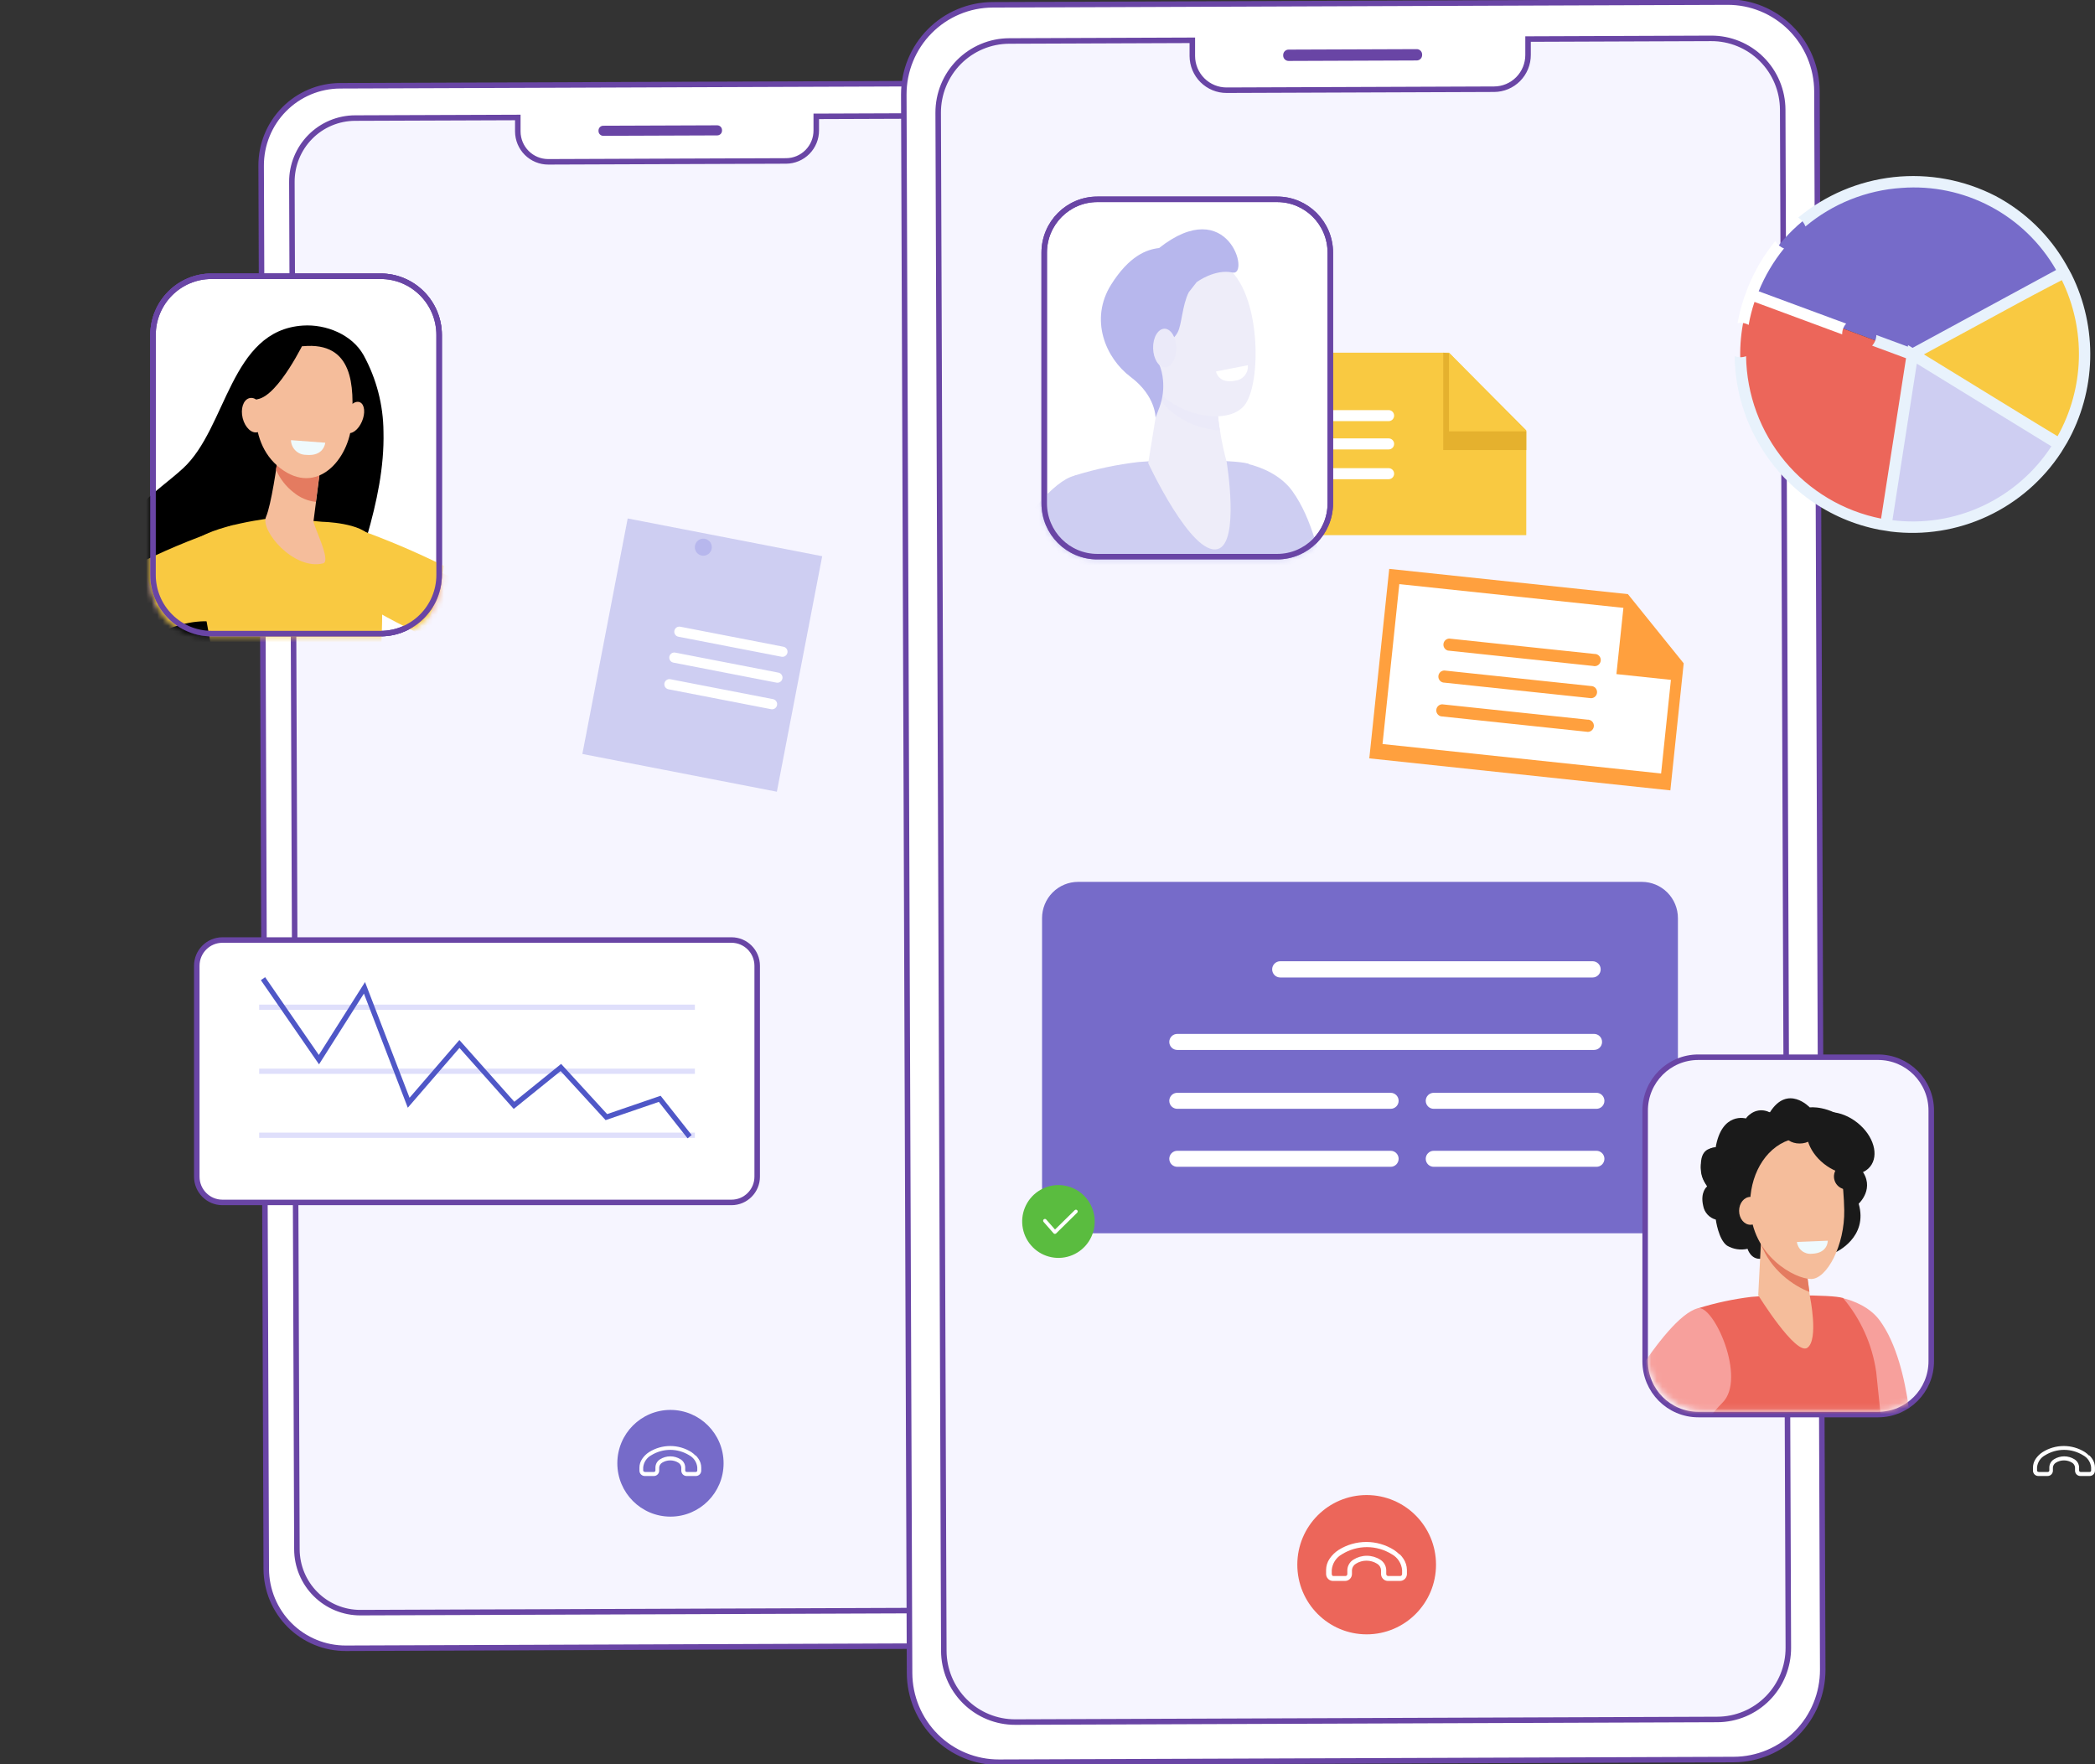 <svg width="380" height="320" viewBox="0 0 380 320" fill="none" xmlns="http://www.w3.org/2000/svg">
<rect x="0" y="0" width="380" height="320" fill="#333333" stroke="none"/>
<g clip-path="url(#clip0)">
<path d="M62.754 298.968L181.227 298.525C183.118 298.519 184.989 298.138 186.733 297.404C188.477 296.67 190.059 295.599 191.39 294.25C192.721 292.901 193.774 291.302 194.489 289.544C195.204 287.787 195.566 285.904 195.556 284.006L194.623 29.511C194.617 27.613 194.237 25.734 193.507 23.983C192.776 22.231 191.709 20.642 190.366 19.305C189.023 17.969 187.43 16.911 185.68 16.194C183.929 15.476 182.055 15.112 180.164 15.122L61.691 15.558C59.801 15.566 57.931 15.947 56.187 16.681C54.444 17.415 52.862 18.487 51.532 19.836C50.202 21.184 49.15 22.783 48.435 24.541C47.721 26.298 47.358 28.18 47.369 30.078L48.294 284.579C48.302 286.478 48.682 288.356 49.413 290.107C50.144 291.858 51.211 293.447 52.554 294.783C53.897 296.119 55.489 297.177 57.239 297.895C58.989 298.613 60.863 298.978 62.754 298.968Z" fill="white" stroke="#6945A5" stroke-miterlimit="10"/>
<path d="M64.395 21.416L93.921 21.308V23.849C93.929 25.313 94.514 26.715 95.55 27.747C96.585 28.778 97.986 29.355 99.445 29.352L142.577 29.192C143.3 29.19 144.015 29.045 144.682 28.765C145.349 28.485 145.954 28.076 146.463 27.56C146.972 27.045 147.375 26.434 147.648 25.762C147.922 25.09 148.061 24.371 148.057 23.645V21.104L177.59 20.995C180.637 20.986 183.562 22.191 185.724 24.346C187.886 26.5 189.108 29.429 189.122 32.488L190.025 280.47C190.036 281.988 189.748 283.493 189.178 284.899C188.608 286.305 187.768 287.584 186.704 288.663C185.641 289.742 184.376 290.6 182.982 291.188C181.588 291.775 180.092 292.08 178.581 292.086L65.378 292.507C62.333 292.516 59.408 291.311 57.247 289.156C55.086 287.001 53.865 284.073 53.854 281.014L52.943 33.025C52.934 31.507 53.222 30.002 53.793 28.596C54.364 27.191 55.206 25.912 56.27 24.834C57.333 23.755 58.599 22.898 59.993 22.312C61.388 21.726 62.883 21.421 64.395 21.416Z" fill="#F6F5FF" stroke="#6945A5" stroke-miterlimit="10"/>
<path d="M130.092 22.73L109.423 22.806C108.944 22.808 108.557 23.2 108.558 23.681L108.559 23.768C108.56 24.249 108.95 24.638 109.429 24.636L130.099 24.56C130.578 24.558 130.965 24.167 130.963 23.686L130.963 23.598C130.961 23.117 130.571 22.729 130.092 22.73Z" fill="#6945A5"/>
<path d="M181.219 319.637L314.492 319.151C318.782 319.133 322.89 317.406 325.913 314.349C328.937 311.291 330.627 307.154 330.614 302.845L329.565 16.56C329.548 12.252 327.828 8.127 324.783 5.093C321.738 2.058 317.618 0.362 313.328 0.378L180.055 0.871C175.765 0.887 171.657 2.612 168.634 5.668C165.611 8.725 163.92 12.862 163.933 17.17L164.981 303.469C165.001 307.775 166.722 311.897 169.767 314.929C172.812 317.961 176.931 319.654 181.219 319.637Z" fill="white" stroke="#6945A5" stroke-miterlimit="10"/>
<path d="M183.049 7.434L216.269 7.311V10.171C216.278 11.818 216.937 13.394 218.101 14.555C219.265 15.715 220.839 16.366 222.479 16.364L271.005 16.182C271.817 16.179 272.621 16.016 273.37 15.701C274.12 15.386 274.8 14.925 275.372 14.346C275.944 13.767 276.397 13.08 276.705 12.325C277.012 11.57 277.168 10.762 277.165 9.946V7.086L310.385 6.962C312.082 6.955 313.764 7.285 315.335 7.931C316.905 8.577 318.334 9.528 319.538 10.729C320.743 11.929 321.699 13.357 322.354 14.929C323.009 16.501 323.349 18.188 323.355 19.892L324.375 298.859C324.381 300.564 324.053 302.253 323.41 303.83C322.766 305.407 321.82 306.841 320.624 308.05C319.428 309.26 318.007 310.221 316.441 310.879C314.875 311.536 313.196 311.878 311.499 311.883L184.162 312.355C182.465 312.362 180.783 312.033 179.212 311.387C177.642 310.74 176.214 309.79 175.009 308.589C173.805 307.388 172.848 305.961 172.193 304.389C171.538 302.816 171.197 301.13 171.192 299.426L170.172 20.458C170.166 18.754 170.493 17.065 171.137 15.488C171.781 13.911 172.727 12.477 173.923 11.267C175.119 10.058 176.54 9.097 178.106 8.439C179.672 7.781 181.351 7.44 183.049 7.434Z" fill="#F6F5FF" stroke="#6945A5" stroke-miterlimit="10"/>
<path d="M256.972 8.913L233.722 8.998C233.183 9 232.748 9.441 232.75 9.982L232.75 10.076C232.752 10.618 233.191 11.055 233.73 11.053L256.98 10.967C257.519 10.965 257.954 10.525 257.952 9.984L257.952 9.889C257.95 9.348 257.511 8.911 256.972 8.913Z" fill="#6945A5"/>
<path d="M369.604 266.909C369.656 266.959 369.726 266.988 369.799 266.989H371.44C371.513 266.988 371.583 266.96 371.635 266.909C371.661 266.884 371.681 266.855 371.694 266.822C371.708 266.79 371.715 266.755 371.715 266.72V266.146C371.723 265.853 371.804 265.567 371.95 265.313C372.097 265.06 372.304 264.847 372.554 264.694C373.112 264.343 373.756 264.157 374.415 264.157C375.073 264.157 375.719 264.343 376.277 264.694C376.526 264.847 376.733 265.06 376.88 265.313C377.026 265.567 377.107 265.853 377.115 266.146V266.72C377.115 266.755 377.122 266.79 377.136 266.822C377.15 266.855 377.17 266.884 377.195 266.909C377.247 266.96 377.317 266.988 377.39 266.989H379.031C379.067 266.99 379.102 266.983 379.135 266.97C379.168 266.957 379.198 266.937 379.223 266.912C379.248 266.887 379.267 266.857 379.28 266.824C379.293 266.791 379.3 266.755 379.299 266.72V266.146C379.253 265.692 379.098 265.256 378.846 264.876C378.594 264.497 378.253 264.185 377.853 263.968C376.813 263.323 375.615 262.981 374.393 262.981C373.171 262.981 371.973 263.323 370.934 263.968C370.534 264.185 370.193 264.497 369.94 264.876C369.688 265.256 369.533 265.692 369.488 266.146V266.72C369.486 266.755 369.492 266.789 369.505 266.822C369.517 266.854 369.536 266.884 369.56 266.909H369.604ZM379.002 264.005C379.191 264.193 379.36 264.4 379.508 264.622C379.817 265.081 379.986 265.621 379.993 266.175V266.749C379.993 267.007 379.891 267.254 379.709 267.437C379.527 267.619 379.281 267.722 379.024 267.722H377.383C377.249 267.727 377.116 267.705 376.992 267.656C376.868 267.607 376.754 267.533 376.66 267.439C376.48 267.255 376.378 267.007 376.378 266.749V266.175C376.364 265.997 376.308 265.825 376.213 265.673C376.119 265.521 375.989 265.395 375.835 265.304C375.395 265.033 374.888 264.89 374.372 264.89C373.855 264.89 373.348 265.033 372.908 265.304C372.754 265.395 372.625 265.521 372.53 265.673C372.436 265.825 372.379 265.997 372.365 266.175V266.749C372.365 267.007 372.263 267.255 372.083 267.439C371.993 267.529 371.886 267.6 371.768 267.649C371.65 267.698 371.524 267.722 371.397 267.722H369.756C369.622 267.727 369.489 267.705 369.364 267.656C369.24 267.607 369.127 267.533 369.033 267.439C368.852 267.255 368.751 267.007 368.75 266.749V266.175C368.757 265.621 368.926 265.081 369.235 264.622C369.568 264.135 369.993 263.718 370.486 263.395C371.639 262.667 372.973 262.28 374.336 262.28C375.698 262.28 377.032 262.667 378.185 263.395C378.445 263.574 378.687 263.778 378.908 264.005H379.002Z" fill="white"/>
<path d="M121.611 275.09C126.933 275.09 131.248 270.758 131.248 265.413C131.248 260.068 126.933 255.736 121.611 255.736C116.288 255.736 111.974 260.068 111.974 265.413C111.974 270.758 116.288 275.09 121.611 275.09Z" fill="#766BC9"/>
<path d="M116.81 266.909C116.834 266.934 116.863 266.954 116.896 266.968C116.928 266.982 116.963 266.989 116.998 266.989H118.617C118.688 266.987 118.755 266.958 118.804 266.908C118.854 266.858 118.883 266.791 118.885 266.72V266.146C118.893 265.853 118.974 265.567 119.12 265.313C119.267 265.06 119.474 264.847 119.724 264.694C120.282 264.343 120.927 264.157 121.585 264.157C122.244 264.157 122.889 264.343 123.447 264.694C123.696 264.847 123.904 265.06 124.05 265.313C124.197 265.567 124.278 265.853 124.286 266.146V266.72C124.285 266.755 124.292 266.79 124.306 266.822C124.32 266.855 124.34 266.884 124.365 266.909C124.417 266.96 124.487 266.988 124.56 266.989H126.201C126.237 266.99 126.273 266.983 126.306 266.97C126.339 266.957 126.37 266.938 126.395 266.912C126.421 266.887 126.441 266.858 126.455 266.824C126.469 266.791 126.476 266.756 126.476 266.72V266.146C126.43 265.693 126.274 265.257 126.022 264.877C125.77 264.498 125.43 264.186 125.03 263.968C123.991 263.323 122.793 262.981 121.571 262.981C120.349 262.981 119.151 263.323 118.111 263.968C117.712 264.186 117.372 264.499 117.12 264.878C116.868 265.257 116.712 265.693 116.665 266.146V266.72C116.665 266.755 116.672 266.79 116.686 266.822C116.7 266.855 116.72 266.884 116.745 266.909H116.81ZM126.209 264.005C126.393 264.195 126.56 264.402 126.707 264.622C127.02 265.08 127.188 265.621 127.192 266.175V266.749C127.192 267.007 127.09 267.254 126.908 267.437C126.726 267.619 126.48 267.722 126.223 267.722H124.582C124.448 267.727 124.315 267.705 124.191 267.656C124.067 267.607 123.954 267.533 123.859 267.439C123.679 267.255 123.578 267.007 123.577 266.749V266.175C123.563 265.997 123.507 265.825 123.412 265.673C123.318 265.521 123.188 265.395 123.035 265.304C122.594 265.033 122.087 264.89 121.571 264.89C121.054 264.89 120.547 265.033 120.107 265.304C119.953 265.395 119.824 265.521 119.729 265.673C119.635 265.825 119.578 265.997 119.565 266.175V266.749C119.566 266.877 119.542 267.004 119.494 267.123C119.445 267.241 119.373 267.349 119.282 267.439C119.102 267.62 118.858 267.722 118.603 267.722H116.955C116.827 267.723 116.701 267.698 116.583 267.65C116.465 267.601 116.358 267.53 116.267 267.439C116.177 267.348 116.106 267.241 116.058 267.122C116.009 267.004 115.985 266.877 115.986 266.749V266.175C115.992 265.62 116.163 265.079 116.477 264.622C116.805 264.133 117.228 263.715 117.721 263.395C118.874 262.667 120.208 262.28 121.571 262.28C122.933 262.28 124.267 262.667 125.42 263.395C125.68 263.574 125.922 263.779 126.143 264.005H126.209Z" fill="white"/>
<path d="M373.529 80.613L346.895 64.257L342.073 95.242C348.168 96.193 354.408 95.312 360.006 92.709C365.603 90.105 370.309 85.897 373.529 80.613Z" fill="#CECEF2"/>
<path d="M373.558 80.577L373.724 80.308C376.486 75.663 378.004 70.379 378.131 64.969C378.258 59.56 376.989 54.211 374.447 49.44C365.049 54.398 370.637 51.385 346.931 64.257C373.58 80.642 369.43 78.116 373.558 80.577Z" fill="#F9C941"/>
<path d="M317.608 53.425L346.895 64.257L374.368 49.338C361.535 25.475 326.927 28.343 317.608 53.425Z" fill="#766BC9"/>
<path d="M342.073 95.242L346.895 64.257L317.608 53.425C310.645 72.17 323.001 92.222 342.073 95.242Z" fill="#EC665A"/>
<path d="M315.692 58.551C316.211 58.548 316.722 58.68 317.174 58.935C317.425 57.52 317.78 56.124 318.237 54.761L334.142 60.649C334.125 59.929 334.384 59.23 334.865 58.696L333.267 58.108L318.996 52.83C320.137 50.026 321.687 47.408 323.594 45.062C322.926 44.811 322.364 44.337 322.003 43.719C319.946 46.253 318.277 49.082 317.051 52.111L316.697 53.077L316.328 54.057C315.828 55.548 315.439 57.074 315.164 58.623C315.337 58.583 315.514 58.559 315.692 58.551Z" fill="white"/>
<path d="M375.749 49.773L375.257 48.859L375.221 48.808L374.823 48.082C371.816 42.753 367.35 38.402 361.955 35.544C356.26 32.617 349.836 31.429 343.477 32.125C337.117 32.822 331.1 35.373 326.168 39.465C326.772 39.84 327.235 40.407 327.483 41.076C332.413 36.948 338.522 34.499 344.928 34.085C350.521 33.66 356.119 34.831 361.076 37.465C366.033 40.098 370.147 44.086 372.944 48.968L364.832 53.367L356.879 57.679L347.163 62.958L346.91 63.095L346.093 62.594L346.049 62.878L340.338 60.765C340.329 61.482 340.056 62.169 339.572 62.696L345.724 64.976L341.198 94.066C334.374 92.715 328.218 89.051 323.761 83.689C319.304 78.326 316.815 71.59 316.711 64.605C316.39 64.729 316.05 64.793 315.706 64.794C315.343 64.794 314.983 64.728 314.644 64.598C314.706 70.184 316.219 75.656 319.032 80.475C321.351 84.501 324.504 87.979 328.279 90.673C332.053 93.368 336.361 95.215 340.909 96.091L341.936 96.251L342.955 96.418C348.941 97.156 355.012 96.196 360.483 93.646C365.953 91.097 370.603 87.06 373.905 81.993L374.108 81.659L374.44 81.114L374.585 80.868L374.917 80.33C377.538 75.695 378.985 70.484 379.13 65.156C379.275 59.828 378.114 54.545 375.749 49.773ZM343.259 94.356L347.676 65.956L359.171 73.02L368.121 78.515L372.091 80.955C369.011 85.67 364.678 89.424 359.582 91.793C354.486 94.162 348.831 95.049 343.259 94.356ZM373.197 79.111L372.994 78.995C371.91 78.348 371.433 78.065 369.264 76.737L348.97 64.279L365.815 55.131C368.295 53.788 369.307 53.258 371.816 51.937L373.985 50.812C376.152 55.245 377.213 60.141 377.076 65.077C376.938 70.013 375.607 74.842 373.197 79.147V79.111Z" fill="#E8F2FC"/>
<path d="M276.84 97.064H220.303V63.974H262.821L276.84 78.051V97.064Z" fill="#F9C941"/>
<path d="M261.78 63.974V81.637H276.84V78.24L262.727 64.068L261.78 63.974Z" fill="#E5B12E"/>
<path d="M262.821 63.974V78.24H276.84L262.821 63.974Z" fill="#F9C941"/>
<path d="M251.875 76.388H226.68C226.415 76.388 226.162 76.283 225.974 76.095C225.787 75.907 225.682 75.652 225.682 75.386C225.682 75.121 225.787 74.866 225.974 74.678C226.162 74.49 226.415 74.385 226.68 74.385H251.875C252.14 74.385 252.394 74.49 252.581 74.678C252.768 74.866 252.873 75.121 252.873 75.386C252.873 75.652 252.768 75.907 252.581 76.095C252.394 76.283 252.14 76.388 251.875 76.388Z" fill="white"/>
<path d="M251.875 81.521H226.68C226.415 81.521 226.162 81.415 225.974 81.228C225.787 81.04 225.682 80.785 225.682 80.519C225.682 80.253 225.787 79.999 225.974 79.811C226.162 79.623 226.415 79.517 226.68 79.517H251.875C252.006 79.517 252.136 79.543 252.257 79.594C252.378 79.644 252.488 79.718 252.581 79.811C252.674 79.904 252.747 80.014 252.797 80.136C252.847 80.257 252.873 80.388 252.873 80.519C252.873 80.651 252.847 80.781 252.797 80.903C252.747 81.024 252.674 81.135 252.581 81.228C252.488 81.32 252.378 81.394 252.257 81.445C252.136 81.495 252.006 81.521 251.875 81.521Z" fill="white"/>
<path d="M251.875 86.922H226.68C226.415 86.922 226.162 86.817 225.974 86.629C225.787 86.441 225.682 86.186 225.682 85.92C225.682 85.655 225.787 85.4 225.974 85.212C226.162 85.024 226.415 84.919 226.68 84.919H251.875C252.14 84.919 252.394 85.024 252.581 85.212C252.768 85.4 252.873 85.655 252.873 85.92C252.873 86.186 252.768 86.441 252.581 86.629C252.394 86.817 252.14 86.922 251.875 86.922Z" fill="white"/>
<path d="M302.975 143.36L248.369 137.553L251.984 103.184L295.275 107.765L305.397 120.318L302.975 143.36Z" fill="#FFA03E"/>
<path d="M294.459 110.256L253.813 105.95L250.77 134.954L301.298 140.297L303.076 123.316L293.193 122.271L294.459 110.256Z" fill="white"/>
<path d="M288.949 120.789L262.619 118.002C262.367 117.931 262.149 117.772 262.002 117.555C261.856 117.338 261.791 117.076 261.818 116.815C261.846 116.554 261.965 116.311 262.154 116.13C262.342 115.948 262.589 115.84 262.85 115.824L289.181 118.612C289.341 118.602 289.502 118.627 289.652 118.686C289.802 118.745 289.937 118.836 290.048 118.953C290.16 119.069 290.244 119.209 290.296 119.362C290.348 119.515 290.366 119.677 290.349 119.838C290.332 119.999 290.28 120.154 290.197 120.292C290.114 120.431 290.002 120.549 289.869 120.64C289.736 120.73 289.584 120.791 289.426 120.817C289.267 120.842 289.104 120.833 288.949 120.789Z" fill="#FFA03E"/>
<path d="M288.335 126.612L262.011 123.824C261.856 123.827 261.701 123.796 261.558 123.734C261.415 123.672 261.287 123.581 261.182 123.465C261.077 123.35 260.997 123.214 260.949 123.065C260.9 122.916 260.884 122.759 260.9 122.604C260.917 122.448 260.966 122.298 261.045 122.163C261.123 122.028 261.229 121.912 261.356 121.821C261.483 121.731 261.628 121.668 261.781 121.638C261.933 121.608 262.091 121.611 262.243 121.646L288.566 124.434C288.722 124.431 288.876 124.462 289.019 124.524C289.162 124.586 289.29 124.677 289.395 124.793C289.501 124.908 289.58 125.045 289.628 125.193C289.677 125.342 289.694 125.499 289.677 125.654C289.661 125.81 289.611 125.96 289.533 126.095C289.454 126.23 289.348 126.346 289.221 126.437C289.094 126.528 288.949 126.59 288.796 126.62C288.644 126.65 288.486 126.647 288.335 126.612Z" fill="#FFA03E"/>
<path d="M287.698 132.717L261.368 129.93C261.107 129.868 260.877 129.714 260.721 129.494C260.566 129.275 260.496 129.006 260.525 128.738C260.553 128.47 260.678 128.222 260.876 128.041C261.074 127.859 261.331 127.756 261.599 127.752L287.929 130.532C288.09 130.522 288.251 130.548 288.401 130.607C288.551 130.665 288.686 130.756 288.797 130.873C288.908 130.99 288.993 131.13 289.045 131.283C289.097 131.436 289.115 131.598 289.098 131.759C289.081 131.919 289.029 132.074 288.946 132.213C288.863 132.351 288.751 132.47 288.618 132.561C288.485 132.651 288.333 132.712 288.174 132.737C288.016 132.763 287.853 132.754 287.698 132.71V132.717Z" fill="#FFA03E"/>
<path d="M40.349 218.101H132.686C135.258 218.101 137.342 216.007 137.342 213.425V175.18C137.342 172.598 135.258 170.505 132.686 170.505H40.349C37.777 170.505 35.693 172.598 35.693 175.18V213.425C35.693 216.007 37.777 218.101 40.349 218.101Z" fill="white" stroke="#6945A5" stroke-miterlimit="10"/>
<path d="M126.042 182.222H47.007V183.173H126.042V182.222Z" fill="#DFDFFB"/>
<path d="M126.042 193.831H47.007V194.782H126.042V193.831Z" fill="#DFDFFB"/>
<path d="M126.042 205.439H47.007V206.39H126.042V205.439Z" fill="#DFDFFB"/>
<path d="M124.712 206.47L125.457 205.882L119.825 198.753L110.123 202.078L101.78 192.974L93.292 199.842L83.322 188.64L74.285 199.116L66.21 178.128L57.83 191.348L48.092 177.242L47.318 177.787L57.867 193.054L66.007 180.219L73.967 200.924L83.337 190.078L93.183 201.142L101.686 194.274L109.848 203.174L119.5 199.864L124.712 206.47Z" fill="#4F57C7"/>
<path d="M304.348 223.698H195.556C193.82 223.698 192.156 223.006 190.929 221.774C189.702 220.541 189.013 218.87 189.013 217.128V166.527C189.013 164.784 189.702 163.113 190.929 161.881C192.156 160.649 193.82 159.956 195.556 159.956H297.798C299.535 159.956 301.201 160.649 302.43 161.883C303.658 163.116 304.348 164.789 304.348 166.534V223.698Z" fill="#766BC9"/>
<path d="M213.536 190.441H289.144C289.528 190.441 289.896 190.288 290.167 190.015C290.438 189.743 290.59 189.374 290.59 188.989C290.59 188.604 290.438 188.234 290.167 187.962C289.896 187.69 289.528 187.537 289.144 187.537H213.536C213.153 187.537 212.785 187.69 212.514 187.962C212.243 188.234 212.09 188.604 212.09 188.989C212.09 189.374 212.243 189.743 212.514 190.015C212.785 190.288 213.153 190.441 213.536 190.441Z" fill="white"/>
<path d="M260.052 201.12H289.571C289.954 201.12 290.322 200.967 290.593 200.695C290.864 200.422 291.017 200.053 291.017 199.668C291.017 199.283 290.864 198.913 290.593 198.641C290.322 198.369 289.954 198.216 289.571 198.216H260.052C259.668 198.216 259.301 198.369 259.03 198.641C258.758 198.913 258.606 199.283 258.606 199.668C258.606 200.053 258.758 200.422 259.03 200.695C259.301 200.967 259.668 201.12 260.052 201.12Z" fill="white"/>
<path d="M213.536 201.12H252.244C252.628 201.12 252.995 200.967 253.266 200.695C253.538 200.422 253.69 200.053 253.69 199.668C253.69 199.283 253.538 198.913 253.266 198.641C252.995 198.369 252.628 198.216 252.244 198.216H213.536C213.153 198.216 212.785 198.369 212.514 198.641C212.243 198.913 212.09 199.283 212.09 199.668C212.09 200.053 212.243 200.422 212.514 200.695C212.785 200.967 213.153 201.12 213.536 201.12Z" fill="white"/>
<path d="M260.052 211.639H289.571C289.954 211.639 290.322 211.486 290.593 211.214C290.864 210.942 291.017 210.573 291.017 210.187C291.017 209.802 290.864 209.433 290.593 209.161C290.322 208.888 289.954 208.735 289.571 208.735H260.052C259.668 208.735 259.301 208.888 259.03 209.161C258.758 209.433 258.606 209.802 258.606 210.187C258.606 210.573 258.758 210.942 259.03 211.214C259.301 211.486 259.668 211.639 260.052 211.639Z" fill="white"/>
<path d="M213.536 211.639H252.244C252.628 211.639 252.995 211.486 253.266 211.214C253.538 210.942 253.69 210.573 253.69 210.187C253.69 209.802 253.538 209.433 253.266 209.161C252.995 208.888 252.628 208.735 252.244 208.735H213.536C213.153 208.735 212.785 208.888 212.514 209.161C212.243 209.433 212.09 209.802 212.09 210.187C212.09 210.573 212.243 210.942 212.514 211.214C212.785 211.486 213.153 211.639 213.536 211.639Z" fill="white"/>
<path d="M232.218 177.3H288.87C289.68 177.3 290.337 176.64 290.337 175.827C290.337 175.013 289.68 174.353 288.87 174.353H232.218C231.407 174.353 230.75 175.013 230.75 175.827C230.75 176.64 231.407 177.3 232.218 177.3Z" fill="white"/>
<path d="M199.041 100.97H231.661C236.984 100.97 241.298 96.637 241.298 91.293V45.831C241.298 40.487 236.984 36.154 231.661 36.154H199.041C193.718 36.154 189.404 40.487 189.404 45.831V91.293C189.404 96.637 193.718 100.97 199.041 100.97Z" fill="white" stroke="#6945A5" stroke-miterlimit="10"/>
<mask id="mask0" style="mask-type:alpha" maskUnits="userSpaceOnUse" x="188" y="35" width="54" height="67">
<path d="M199.041 100.97H231.662C236.984 100.97 241.299 96.637 241.299 91.293V45.831C241.299 40.487 236.984 36.154 231.662 36.154H199.041C193.719 36.154 189.404 40.487 189.404 45.831V91.293C189.404 96.637 193.719 100.97 199.041 100.97Z" fill="white" stroke="#6945A5" stroke-miterlimit="10"/>
</mask>
<g mask="url(#mask0)">
<path d="M241.465 119.65L225.249 121.254C225.249 121.254 224.526 107.903 224.577 101.536C224.577 93.812 225.3 83.873 226.218 84.113C228.821 84.722 232.327 86.182 234.409 89.071C241.61 99.017 241.465 119.65 241.465 119.65Z" fill="#CECEF2"/>
<path d="M233.57 100.179C233.903 102.531 239.911 166.57 239.911 166.57C210.349 180.785 194.103 168.966 194.103 168.966C194.103 168.966 195.224 124.013 194.103 117.893C193.38 113.842 192.491 86.937 195.108 86.196C198.827 85.057 202.641 84.255 206.502 83.8C210.081 83.445 223.969 83.27 226.457 84.12C230.283 88.695 232.749 94.261 233.57 100.179Z" fill="#CECEF2"/>
<path d="M173.918 113.283L187.929 122.8C187.929 122.8 195.882 110.996 200.155 106.829C205.49 101.573 198.289 85.39 194.855 86.291C187.177 88.28 173.918 113.283 173.918 113.283Z" fill="#CECEF2"/>
<path d="M210.435 70.675L208.266 83.996C208.266 83.996 216.161 100.992 220.911 99.576C224.902 98.393 222.501 83.815 222.501 83.815C222.501 83.815 220.333 75.982 221.019 72.069C221.706 68.156 210.435 70.675 210.435 70.675Z" fill="#EEEDF9"/>
<path d="M220.983 72.069C221.648 68.156 210.45 70.675 210.45 70.675L210.262 71.814C210.545 72.528 210.954 73.185 211.469 73.753C214.104 76.345 217.595 77.875 221.28 78.051C220.888 76.082 220.788 74.066 220.983 72.069Z" fill="#EBEAF9"/>
<path d="M208.678 51.102C208.36 50.986 206.09 66.841 210.283 71.219C214.477 75.597 222.682 77.027 225.639 73.629C228.907 69.84 228.799 52.794 222.27 48.278C215.742 43.762 208.678 51.102 208.678 51.102Z" fill="#EEEDF9"/>
<path d="M210.24 44.989C207.948 45.243 204.818 46.441 201.564 51.589C197.581 57.897 200.487 64.918 205.085 68.373C209.683 71.829 209.596 75.757 209.596 75.757L210.355 73.746C210.908 72.198 211.11 70.546 210.948 68.91C210.867 67.909 210.623 66.928 210.225 66.007C209.119 63.705 212.626 62.188 213.609 60.286C214.368 58.834 214.419 55.451 215.612 53.026L217.058 51.175C217.058 51.175 220.34 48.728 223.564 49.432C226.789 50.136 222.841 35.058 210.24 44.989Z" fill="#B7B7ED"/>
<path d="M213.378 63.095C213.378 65.034 212.489 66.616 211.325 66.631C210.161 66.645 209.199 65.092 209.156 63.153C209.112 61.215 210.045 59.64 211.209 59.625C212.373 59.611 213.327 61.164 213.378 63.095Z" fill="#EBEAF9"/>
<path d="M220.557 67.379L226.34 66.246C226.402 66.909 226.205 67.57 225.791 68.09C225.377 68.61 224.778 68.948 224.121 69.034C220.991 69.724 220.557 67.379 220.557 67.379Z" fill="white"/>
</g>
<path d="M199.041 100.97H231.661C236.984 100.97 241.298 96.637 241.298 91.293V45.831C241.298 40.487 236.984 36.154 231.661 36.154H199.041C193.718 36.154 189.404 40.487 189.404 45.831V91.293C189.404 96.637 193.718 100.97 199.041 100.97Z" stroke="#6945A5" stroke-miterlimit="10"/>
<path d="M247.892 296.442C254.839 296.442 260.471 290.786 260.471 283.81C260.471 276.833 254.839 271.177 247.892 271.177C240.944 271.177 235.312 276.833 235.312 283.81C235.312 290.786 240.944 296.442 247.892 296.442Z" fill="#EC665A"/>
<path d="M241.616 285.763C241.684 285.828 241.775 285.865 241.869 285.864H244.038C244.084 285.864 244.129 285.855 244.171 285.838C244.213 285.82 244.252 285.795 244.284 285.763C244.348 285.694 244.384 285.603 244.385 285.508V284.782C244.399 284.401 244.506 284.029 244.698 283.7C244.89 283.37 245.16 283.094 245.484 282.895C246.213 282.435 247.056 282.19 247.917 282.19C248.778 282.19 249.621 282.435 250.35 282.895C250.673 283.094 250.942 283.371 251.133 283.7C251.323 284.03 251.429 284.402 251.442 284.782V285.508C251.442 285.556 251.452 285.603 251.47 285.647C251.489 285.69 251.516 285.73 251.55 285.763C251.582 285.795 251.62 285.82 251.663 285.838C251.705 285.855 251.75 285.864 251.796 285.864H253.965C254.059 285.864 254.149 285.827 254.215 285.76C254.282 285.693 254.319 285.603 254.319 285.508V284.782C254.267 284.187 254.07 283.614 253.744 283.114C253.419 282.614 252.976 282.202 252.454 281.915C251.097 281.07 249.532 280.622 247.935 280.622C246.338 280.622 244.774 281.07 243.417 281.915C242.896 282.203 242.454 282.615 242.13 283.115C241.806 283.615 241.609 284.188 241.558 284.782V285.508C241.559 285.603 241.595 285.694 241.66 285.763H241.616ZM253.907 281.929C254.15 282.173 254.368 282.44 254.557 282.728C254.964 283.328 255.186 284.035 255.194 284.761V285.487C255.194 285.824 255.06 286.147 254.823 286.385C254.586 286.623 254.264 286.757 253.929 286.757H251.76C251.594 286.758 251.431 286.726 251.278 286.662C251.125 286.598 250.987 286.505 250.87 286.387C250.752 286.269 250.657 286.129 250.593 285.974C250.528 285.82 250.495 285.654 250.494 285.487V284.761C250.478 284.526 250.403 284.3 250.276 284.102C250.15 283.904 249.977 283.741 249.772 283.628C249.198 283.269 248.535 283.079 247.859 283.079C247.183 283.079 246.521 283.269 245.947 283.628C245.744 283.744 245.573 283.908 245.447 284.105C245.321 284.302 245.245 284.527 245.224 284.761V285.487C245.225 285.653 245.193 285.818 245.13 285.972C245.067 286.126 244.975 286.267 244.858 286.385C244.741 286.503 244.602 286.596 244.449 286.66C244.296 286.724 244.132 286.757 243.966 286.757H241.797C241.631 286.758 241.465 286.726 241.312 286.662C241.158 286.599 241.018 286.505 240.9 286.387C240.783 286.269 240.69 286.129 240.626 285.974C240.563 285.819 240.531 285.654 240.532 285.487V284.761C240.537 284.034 240.758 283.326 241.168 282.728C241.6 282.091 242.156 281.548 242.802 281.131C244.308 280.186 246.047 279.686 247.823 279.686C249.598 279.686 251.338 280.186 252.844 281.131C253.196 281.366 253.525 281.633 253.827 281.929H253.907Z" fill="white"/>
<path d="M308.043 256.578H340.663C345.986 256.578 350.3 252.245 350.3 246.9V201.439C350.3 196.095 345.986 191.762 340.663 191.762H308.043C302.72 191.762 298.405 196.095 298.405 201.439V246.9C298.405 252.245 302.72 256.578 308.043 256.578Z" fill="#F6F5FF" stroke="#6945A5" stroke-miterlimit="10"/>
<mask id="mask1" style="mask-type:alpha" maskUnits="userSpaceOnUse" x="298" y="191" width="53" height="65">
<path d="M308.834 255.366H340.844C346.067 255.366 350.301 251.114 350.301 245.869V201.258C350.301 196.014 346.067 191.762 340.844 191.762H308.834C303.611 191.762 299.377 196.014 299.377 201.258V245.869C299.377 251.114 303.611 255.366 308.834 255.366Z" fill="#F6F5FF" stroke="#6945A5" stroke-miterlimit="10"/>
</mask>
<g mask="url(#mask1)">
<path d="M346.959 265.033L333.423 266.458C333.423 266.458 332.806 255.316 332.806 250.001C332.806 243.59 333.352 235.247 334.125 235.425C336.303 235.931 339.233 237.135 340.978 239.543C347.016 247.807 346.959 265.033 346.959 265.033Z" fill="#F7A09C"/>
<path d="M307.727 268.296C307.708 266.768 307.596 265.243 307.393 263.729C306.755 260.352 305.974 237.89 308.138 237.263C311.241 236.304 314.422 235.625 317.645 235.233C320.632 234.927 332.231 234.741 334.303 235.44C337.516 239.247 339.599 243.886 340.312 248.826C340.418 249.595 341.269 258.137 342.277 268.296H307.727Z" fill="#EC665A"/>
<path d="M290.544 259.918L302.271 267.826C302.271 267.826 308.876 257.944 312.423 254.432C316.871 250.03 310.806 236.537 307.946 237.299C301.54 239.03 290.544 259.918 290.544 259.918Z" fill="#F7A09C"/>
<path d="M328.265 200.867C328.265 200.867 324.25 196.592 321.015 201.786C320.299 201.392 319.461 201.286 318.67 201.489C317.88 201.693 317.196 202.191 316.758 202.883C316.758 202.883 312.26 201.522 311.168 208.276C311.168 208.276 308.855 207.834 308.55 210.598C308.356 212.214 308.743 213.846 309.642 215.2C309.642 215.2 308.344 216.183 308.933 218.719C309.038 219.31 309.309 219.858 309.714 220.3C310.118 220.742 310.64 221.058 311.218 221.213C311.218 221.213 311.693 224.853 313.268 225.943C314.388 226.599 315.714 226.802 316.978 226.513C316.978 226.513 317.546 228.487 319.383 228.316C321.221 228.145 323.484 226.385 325.534 227.176C327.584 227.966 332.948 227.147 332.948 227.147C332.948 227.147 338.928 224.469 337.133 218.328C337.133 218.328 340.283 215.478 337.531 212.058C337.531 212.058 339.538 206.708 335.566 203.552C331.593 200.396 328.265 200.867 328.265 200.867Z" fill="#1A1A1A"/>
<path d="M327.584 229.74L328.294 235.162C328.294 235.162 329.918 242.998 327.825 244.466C325.733 245.933 318.915 234.934 318.915 234.934L319.624 221.206L327.584 229.74Z" fill="#F5BD9B"/>
<path d="M319.418 225.658C321.15 230.339 325.278 233.217 328.201 234.335L327.584 229.74L319.652 221.192L319.418 225.658Z" fill="#E47B60"/>
<path d="M308.5 211.88C308.5 213.968 309.685 215.663 311.146 215.663C312.608 215.663 313.793 213.968 313.793 211.88C313.793 209.793 312.608 208.09 311.146 208.09C309.685 208.09 308.5 209.786 308.5 211.88Z" fill="#1A1A1A"/>
<path d="M319.653 205.917C321.431 205.917 322.873 204.945 322.873 203.745C322.873 202.545 321.431 201.572 319.653 201.572C317.874 201.572 316.432 202.545 316.432 203.745C316.432 204.945 317.874 205.917 319.653 205.917Z" fill="#1A1A1A"/>
<path d="M324.498 206.787C325.496 206.449 326.555 206.335 327.601 206.452C328.647 206.569 329.655 206.915 330.555 207.465C331.454 208.015 332.222 208.755 332.806 209.635C333.39 210.515 333.775 211.512 333.934 212.557C334.278 214.857 334.472 217.178 334.515 219.503C334.629 225.836 331.373 231.992 328.507 231.992C325.64 231.992 317.737 227.895 317.453 218.912C317.276 213.369 320.036 208.325 324.498 206.787Z" fill="#F5BD9B"/>
<path d="M319.56 219.624C319.56 221.049 318.638 222.153 317.503 222.153C316.368 222.153 315.445 221.021 315.445 219.624C315.445 218.228 316.368 217.095 317.503 217.095C318.638 217.095 319.56 218.228 319.56 219.624Z" fill="#F5BD9B"/>
<path d="M336.892 203.638C339.851 205.989 340.886 209.558 339.205 211.617C337.524 213.676 333.771 213.433 330.819 211.082C327.868 208.732 326.825 205.155 328.507 203.103C330.188 201.052 333.941 201.287 336.892 203.638Z" fill="#1A1A1A"/>
<path d="M329.166 205.568C329.166 206.587 327.939 207.414 326.421 207.414C324.902 207.414 323.675 206.587 323.675 205.568C323.675 204.55 324.909 203.716 326.421 203.716C327.932 203.716 329.166 204.543 329.166 205.568Z" fill="#1A1A1A"/>
<path d="M337.332 213.426C337.326 213.89 337.184 214.342 336.923 214.725C336.663 215.107 336.295 215.404 335.867 215.578C335.439 215.751 334.969 215.794 334.517 215.7C334.064 215.606 333.65 215.38 333.325 215.05C333.001 214.72 332.78 214.301 332.692 213.846C332.604 213.391 332.653 212.92 332.831 212.492C333.009 212.064 333.308 211.698 333.693 211.441C334.077 211.184 334.529 211.047 334.99 211.047C335.3 211.049 335.606 211.112 335.891 211.232C336.176 211.353 336.434 211.529 336.652 211.75C336.869 211.971 337.041 212.232 337.158 212.52C337.275 212.808 337.334 213.116 337.332 213.426Z" fill="#1A1A1A"/>
<path d="M331.529 225.046L325.931 225.274C326.011 225.91 326.336 226.489 326.836 226.889C327.335 227.288 327.97 227.475 328.606 227.411C331.592 227.34 331.529 225.046 331.529 225.046Z" fill="#EFFAFD"/>
</g>
<path d="M69.036 50.108H38.368C32.507 50.108 27.755 54.879 27.755 60.765V104.266C27.755 110.152 32.507 114.924 38.368 114.924H69.036C74.898 114.924 79.65 110.152 79.65 104.266V60.765C79.65 54.879 74.898 50.108 69.036 50.108Z" stroke="#6945A5" stroke-miterlimit="10"/>
<path d="M69.036 50.108H38.368C32.507 50.108 27.755 54.879 27.755 60.765V104.266C27.755 110.152 32.507 114.924 38.368 114.924H69.036C74.898 114.924 79.65 110.152 79.65 104.266V60.765C79.65 54.879 74.898 50.108 69.036 50.108Z" fill="white" stroke="#6945A5" stroke-miterlimit="10"/>
<mask id="mask2" style="mask-type:alpha" maskUnits="userSpaceOnUse" x="27" y="49" width="54" height="67">
<path d="M70.013 50.108H37.392C32.07 50.108 27.755 54.44 27.755 59.785V105.246C27.755 110.591 32.07 114.924 37.392 114.924H70.013C75.335 114.924 79.65 110.591 79.65 105.246V59.785C79.65 54.44 75.335 50.108 70.013 50.108Z" fill="#F6F5FF" stroke="#6945A5" stroke-miterlimit="10"/>
</mask>
<g mask="url(#mask2)">
<path d="M69.557 78.312C69.522 73.448 68.279 68.67 65.942 64.409C63.839 60.663 59.117 58.776 54.939 59.052C41.687 59.923 41.202 77.615 33.185 84.962C30.741 87.206 27.972 89.086 25.68 91.496C17.221 100.353 22.297 115.359 31.045 122.038C37.118 126.677 46.321 128.928 53.139 124.528C56.696 122.234 59.269 118.641 61.019 114.771C63.499 109.29 64.923 103.061 66.564 97.282C68.335 91.111 69.716 84.737 69.557 78.312Z" fill="black"/>
<path d="M50.001 93.885C50.001 93.885 38.036 95.155 34.862 98.516L42.634 140.827C42.634 140.827 57.39 143.005 66.803 139.781C66.803 139.781 72.102 105.863 67.331 97.551C65.74 94.778 58.489 94.647 58.489 94.647L50.001 93.885Z" fill="#F9C941"/>
<path d="M106.566 76.301C106.125 75.365 102.228 78.138 101.317 77.608C100.406 77.078 104.838 72.635 104.39 71.851C103.565 70.399 99.278 76.432 98.859 75.793C98.439 75.154 102.553 68.744 101.086 68.388C99.618 68.032 97.507 75.488 96.748 75.009C95.989 74.53 99.322 68.257 97.905 66.98C97.138 66.297 93.567 78.428 92.258 78.929C90.95 79.43 89.489 74.138 88.267 74.348C87.046 74.559 92.28 84.091 92.027 84.832C91.774 85.572 86.966 101.137 84.139 105.842C82.433 105.021 80.777 104.201 79.194 103.395C78.558 107.025 77.09 110.161 76.259 113.704C81.753 116.129 88.05 118.532 89.641 117.944C94.499 116.151 96.871 92.462 97.68 88.048C98.49 83.634 100.536 82.755 101.722 80.432C102.907 78.109 107.007 77.238 106.566 76.301Z" fill="#F5BD9B"/>
<path d="M64.865 95.983L57.809 104.477C57.809 104.477 67.93 111.33 77.04 115.366C77.878 111.824 79.931 106.27 80.575 102.662C75.472 100.13 70.227 97.899 64.865 95.983Z" fill="#F9C941"/>
<path d="M0.051 75.43C0.492 74.486 4.425 77.267 5.3 76.737C6.174 76.207 1.757 71.735 2.22 71.009C3.051 69.557 7.331 75.59 7.758 74.951C8.184 74.312 4.063 67.901 5.531 67.546C6.999 67.19 9.146 74.646 9.869 74.167C10.592 73.688 7.288 67.415 8.712 66.137C9.471 65.455 13.05 77.586 14.358 78.087C15.667 78.588 17.12 73.296 18.349 73.506C19.578 73.717 14.337 83.249 14.59 83.989C14.843 84.73 19.651 100.295 22.477 104.999C24.176 104.179 25.839 103.359 27.423 102.553C28.059 106.183 29.758 109.58 30.596 113.123C25.102 115.548 18.566 117.69 16.968 117.102C12.11 115.301 9.739 91.619 8.936 87.206C8.134 82.791 6.044 81.913 4.895 79.59C3.745 77.267 -0.405 76.367 0.051 75.43Z" fill="#F5BD9B"/>
<path d="M42.323 95.242L43.596 114.473C43.596 114.473 38.672 110.459 29.555 114.473C28.724 110.931 26.664 105.377 26.027 101.769C31.295 99.2 36.741 97.018 42.323 95.242Z" fill="#F9C941"/>
<path d="M50.594 81.383C50.594 81.383 50.594 81.652 50.507 82.109C50.254 84.287 49.177 91.641 48.258 93.725C47.152 96.208 53.261 103.482 58.597 102.19C60.18 101.805 56.768 95.249 56.869 94.523C57.05 93.137 57.296 91.242 57.541 89.304C57.686 88.207 57.831 87.126 57.961 86.058C58.344 83.089 58.684 80.664 58.684 80.664L50.594 81.383Z" fill="#F5BD9B"/>
<path d="M50.283 83.866L50.362 83.14L58.431 82.414C58.431 82.414 58.12 84.839 57.708 87.801C57.57 88.839 57.433 89.942 57.288 91.031C55.827 90.872 54.442 90.29 53.305 89.354C51.878 88.269 50.759 86.827 50.059 85.173C50.153 84.635 50.239 84.207 50.283 83.866Z" fill="#E47B60"/>
<path d="M54.953 62.798C53.706 62.785 52.475 63.075 51.364 63.643C50.252 64.21 49.294 65.039 48.569 66.058C46.256 69.506 44.231 79.851 50.854 84.933C57.476 90.015 63.31 83.365 63.795 76.686C64.279 70.007 64.099 61.949 54.953 62.798Z" fill="#F5BD9B"/>
<path d="M65.646 76.461C64.995 77.971 63.788 78.871 62.949 78.457C62.111 78.043 61.973 76.49 62.624 74.98C63.275 73.47 64.482 72.57 65.321 72.983C66.159 73.397 66.297 74.951 65.646 76.461Z" fill="#F5BD9B"/>
<path d="M55.336 61.687C55.336 61.687 50.579 71.698 46.748 72.403C42.916 73.107 42.749 78.269 42.749 78.269C42.749 78.269 43.349 66.355 47.022 63.822C50.695 61.288 55.336 61.687 55.336 61.687Z" fill="black"/>
<path d="M47.919 74.755C48.352 76.446 47.825 78.065 46.748 78.385C45.67 78.704 44.449 77.55 44.022 75.858C43.595 74.167 44.116 72.555 45.193 72.228C46.27 71.902 47.492 73.063 47.919 74.755Z" fill="#F5BD9B"/>
<path d="M58.995 80.301L52.777 79.837C52.795 80.545 53.087 81.218 53.59 81.715C54.093 82.212 54.768 82.494 55.474 82.501C58.799 82.842 58.995 80.301 58.995 80.301Z" fill="#EFFAFD"/>
</g>
<path d="M69.036 50.108H38.368C32.507 50.108 27.755 54.879 27.755 60.765V104.266C27.755 110.152 32.507 114.924 38.368 114.924H69.036C74.898 114.924 79.65 110.152 79.65 104.266V60.765C79.65 54.879 74.898 50.108 69.036 50.108Z" stroke="#6945A5" stroke-miterlimit="10"/>
<path d="M149.133 100.886L113.854 94.039L105.632 136.756L140.91 143.604L149.133 100.886Z" fill="#CECEF2"/>
<path d="M141.753 119.12L123.049 115.49C122.81 115.444 122.598 115.304 122.461 115.101C122.324 114.898 122.273 114.649 122.319 114.408C122.365 114.167 122.504 113.955 122.707 113.817C122.909 113.68 123.157 113.629 123.396 113.675L142.1 117.305C142.339 117.351 142.551 117.491 142.688 117.694C142.825 117.897 142.876 118.146 142.83 118.386C142.784 118.627 142.644 118.84 142.442 118.977C142.24 119.115 141.992 119.166 141.753 119.12Z" fill="white"/>
<path d="M140.841 123.817L122.138 120.187C121.899 120.141 121.687 120.001 121.55 119.798C121.413 119.595 121.362 119.346 121.408 119.105C121.454 118.865 121.593 118.652 121.795 118.515C121.997 118.377 122.246 118.326 122.485 118.372L141.188 122.002C141.428 122.048 141.64 122.188 141.777 122.391C141.914 122.594 141.965 122.843 141.919 123.084C141.873 123.324 141.733 123.537 141.531 123.674C141.329 123.812 141.081 123.863 140.841 123.817Z" fill="white"/>
<path d="M139.916 128.645L121.206 125.015C120.974 124.958 120.773 124.814 120.645 124.613C120.516 124.412 120.47 124.168 120.516 123.934C120.561 123.699 120.695 123.491 120.89 123.353C121.084 123.215 121.324 123.157 121.56 123.192L140.263 126.822C140.492 126.881 140.69 127.024 140.817 127.224C140.943 127.424 140.989 127.665 140.945 127.898C140.9 128.13 140.769 128.337 140.578 128.476C140.387 128.615 140.15 128.675 139.916 128.645Z" fill="white"/>
<path d="M129.086 99.54C129.029 99.841 128.885 100.117 128.671 100.335C128.458 100.553 128.184 100.703 127.886 100.765C127.587 100.827 127.277 100.799 126.995 100.684C126.713 100.569 126.471 100.372 126.3 100.119C126.128 99.866 126.036 99.567 126.034 99.261C126.032 98.956 126.12 98.656 126.288 98.4C126.455 98.145 126.694 97.945 126.975 97.826C127.256 97.707 127.565 97.674 127.865 97.732C128.265 97.81 128.619 98.043 128.848 98.382C129.077 98.721 129.163 99.138 129.086 99.54Z" fill="#B7B7ED"/>
<path d="M198.564 221.549C198.565 222.856 198.181 224.134 197.459 225.221C196.737 226.309 195.709 227.157 194.507 227.658C193.305 228.159 191.982 228.291 190.706 228.037C189.429 227.783 188.256 227.154 187.335 226.23C186.414 225.307 185.787 224.13 185.533 222.848C185.278 221.566 185.408 220.237 185.906 219.03C186.404 217.822 187.247 216.79 188.329 216.064C189.411 215.338 190.683 214.95 191.985 214.95C193.728 214.95 195.401 215.645 196.634 216.882C197.868 218.12 198.562 219.798 198.564 221.549Z" fill="#5ABC3F"/>
<path d="M191.334 223.807C191.289 223.808 191.245 223.799 191.205 223.78C191.165 223.761 191.13 223.733 191.102 223.698L189.317 221.665C189.282 221.635 189.254 221.597 189.235 221.555C189.216 221.512 189.206 221.466 189.206 221.42C189.206 221.374 189.216 221.328 189.235 221.286C189.254 221.243 189.282 221.205 189.317 221.175C189.351 221.144 189.392 221.121 189.436 221.108C189.48 221.094 189.527 221.09 189.573 221.096C189.618 221.102 189.663 221.117 189.702 221.142C189.741 221.166 189.775 221.198 189.801 221.237L191.363 223.016L194.934 219.509C194.964 219.479 194.999 219.456 195.038 219.44C195.077 219.425 195.119 219.417 195.161 219.417C195.203 219.417 195.244 219.426 195.283 219.442C195.321 219.459 195.356 219.483 195.386 219.513C195.415 219.543 195.438 219.578 195.454 219.617C195.47 219.656 195.478 219.698 195.478 219.74C195.477 219.782 195.469 219.824 195.452 219.863C195.436 219.902 195.412 219.937 195.382 219.966L191.565 223.72C191.534 223.749 191.498 223.772 191.458 223.787C191.418 223.802 191.376 223.809 191.334 223.807Z" fill="white"/>
</g>
<defs>
<clipPath id="clip0">
<rect width="380" height="320" fill="white"/>
</clipPath>
</defs>
</svg>

